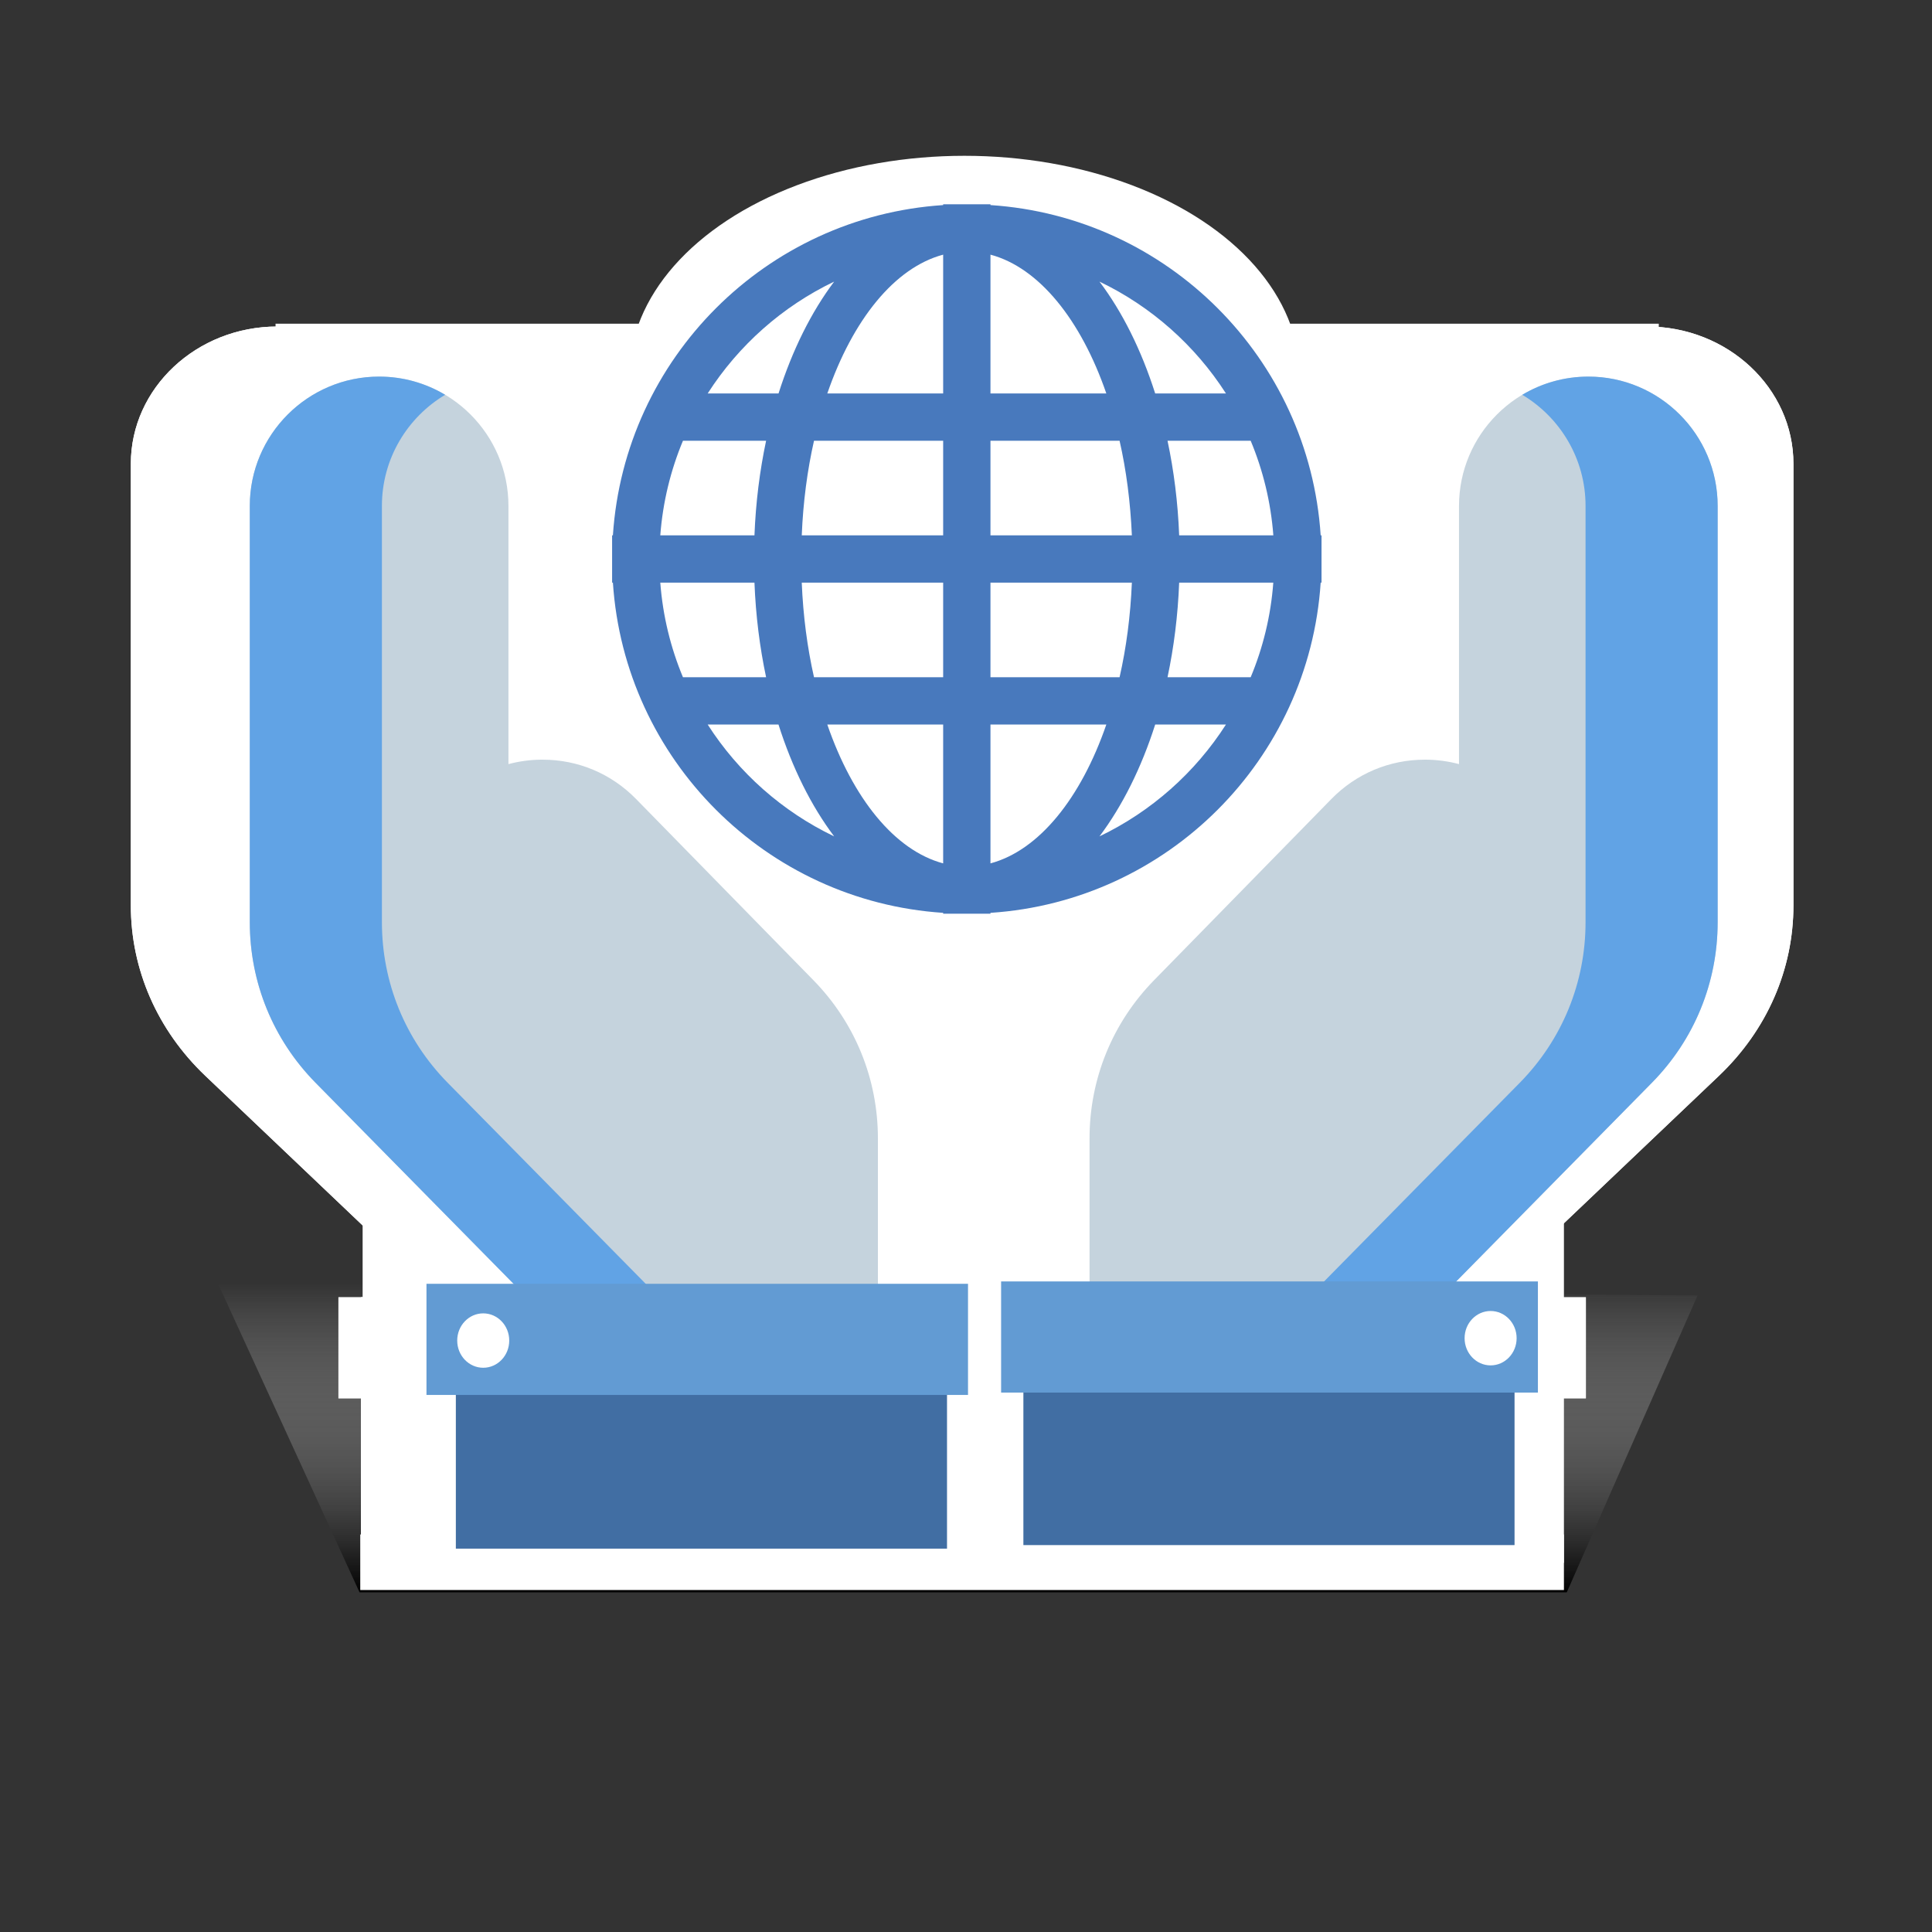 <?xml version="1.0" encoding="utf-8"?>
<!-- Generator: Adobe Illustrator 16.0.0, SVG Export Plug-In . SVG Version: 6.00 Build 0)  -->
<!DOCTYPE svg PUBLIC "-//W3C//DTD SVG 1.1//EN" "http://www.w3.org/Graphics/SVG/1.1/DTD/svg11.dtd">
<svg version="1.1" xmlns="http://www.w3.org/2000/svg" xmlns:xlink="http://www.w3.org/1999/xlink" x="0px" y="0px" width="256px"
	 height="256px" viewBox="-78 -78 256 256" enable-background="new -78 -78 256 256" xml:space="preserve">
<rect x="-78" y="-78" width="256" height="256" fill="#333333" stroke="none"/>
<g id="Capa_2">
	<linearGradient id="SVGID_1_" gradientUnits="userSpaceOnUse" x1="48.895" y1="132.992" x2="48.895" y2="92.019">
		<stop  offset="0" style="stop-color:#000000"/>
		<stop  offset="1" style="stop-color:#FFFFFF;stop-opacity:0"/>
	</linearGradient>
	<polygon fill="url(#SVGID_1_)" points="129.607,132.992 146.932,93.663 -49.143,92.02 -30.357,132.992 	"/>
	<g>
		<g>
			<path fill="#FFFFFF" d="M140.23-34.734c-10.704,0-19.407,8.156-19.407,18.183V19.75c-1.577-0.394-3.214-0.607-4.891-0.625
				c-0.08,0-0.155,0-0.234,0c-5.324,0-10.301,1.959-14.032,5.531L75.064,50.12c-6.253,5.981-9.694,13.885-9.694,22.258v33.056h7.15
				l33.906,0.341l43.352-41.235c6.359-6.057,9.859-14.076,9.859-22.57v-58.52C159.641-26.578,150.933-34.734,140.23-34.734z"/>
			<path fill="#FFFFFF" d="M33.607,72.376c0-8.371-3.441-16.274-9.694-22.257l-26.6-25.463c-3.734-3.572-8.708-5.531-14.032-5.531
				c-0.08,0-0.156,0-0.235,0c-1.677,0.018-3.314,0.229-4.89,0.625v-36.301c0-10.027-8.706-18.184-19.408-18.184
				c-10.703,0-19.413,8.157-19.413,18.184v58.52c0,8.494,3.504,16.514,9.862,22.572l43.348,41.233l33.912-0.341h7.147L33.607,72.376
				L33.607,72.376z"/>
		</g>
		<path fill="#FFFFFF" d="M140.23-34.734c-3.622,0-7.012,0.935-9.914,2.559c5.678,3.175,9.493,8.989,9.493,15.624v58.52
			c0,8.494-3.5,16.514-9.858,22.572l-42.992,40.893l19.473,0.341l43.349-41.235c6.359-6.057,9.86-14.076,9.86-22.57v-58.52
			C159.641-26.578,150.933-34.734,140.23-34.734z"/>
		<rect x="55.442" y="93.897" fill="#FFFFFF" width="73.714" height="35.653"/>
		<rect x="92.297" y="93.897" fill="#FFFFFF" width="36.854" height="35.653"/>
		<rect x="52.458" y="93.897" fill="#FFFFFF" width="79.68" height="13.385"/>
		<rect x="92.297" y="93.897" fill="#FFFFFF" width="39.837" height="13.385"/>
		<path fill="#FFFFFF" d="M-41.252-34.734c3.621,0,7.012,0.935,9.915,2.559c-5.68,3.175-9.496,8.989-9.496,15.624v58.52
			c0,8.494,3.501,16.514,9.859,22.572l42.993,40.893l-19.472,0.341l-43.35-41.233c-6.356-6.059-9.86-14.078-9.86-22.572v-58.52
			C-60.662-26.578-51.953-34.734-41.252-34.734z"/>
		<rect x="-30.177" y="93.897" fill="#FFFFFF" width="73.713" height="35.653"/>
		<rect x="-30.177" y="93.897" fill="#FFFFFF" width="36.854" height="35.653"/>
		<rect x="-33.155" y="93.897" fill="#FFFFFF" width="79.679" height="13.385"/>
		<rect x="-33.155" y="93.897" fill="#FFFFFF" width="39.836" height="13.385"/>
	</g>
	<path fill="#FFFFFF" d="M141.797-35.108H-41.488V68.295h65.928c-0.027,4.813,0.002,9.79,1.151,14.481
		c-1.86,4.836-3.047,9.907-3.373,15.025c-0.49,7.712,8.817,12.702,14.518,8.365c1.092,0.399,2.28,0.553,3.538,0.418
		c0.021,4.127,0.047,8.247-0.003,12.385c-2.279,10.186,15.095,12.859,17.98,2.54c1.089-3.903,0.789-7.928,0.789-11.934v-0.134
		c1.706-0.123,3.344-0.685,4.677-1.827c7.261-6.222,11.117-17.36,11.41-26.368c0.129-3.972,0.963-8.617,0.781-12.952h65.89V-35.108z
		"/>
	<rect x="-29.95" y="69.548" fill="#FFFFFF" width="159.178" height="59.536"/>
	<rect x="-30.264" y="125.324" fill="#FFFFFF" width="159.491" height="7.362"/>
	<ellipse fill="#FFFFFF" cx="49.795" cy="-28.214" rx="44.417" ry="29.141"/>
</g>
<g id="Layer_1">
	<g>
		<path fill="#C5D3DD" d="M132.463-28.099c-9.449,0-17.137,7.686-17.137,17.136v34.212c-1.391-0.371-2.838-0.571-4.315-0.589
			c-0.069,0-0.138,0-0.205,0c-4.703,0-9.096,1.846-12.391,5.212l-23.486,24c-5.52,5.636-8.559,13.085-8.559,20.976v31.153h6.315
			l29.933,0.322l38.273-38.862c5.614-5.708,8.706-13.266,8.706-21.272v-55.152C149.6-20.413,141.911-28.099,132.463-28.099z"/>
		<path fill="#C5D3DD" d="M38.327,72.846c0-7.889-3.037-15.338-8.559-20.976L6.284,27.873C2.986,24.506-1.404,22.66-6.105,22.66
			c-0.071,0-0.137,0-0.208,0c-1.479,0.018-2.926,0.216-4.315,0.589v-34.212c0-9.45-7.687-17.138-17.136-17.138
			c-9.451,0-17.139,7.688-17.139,17.138v55.152c0,8.006,3.093,15.564,8.707,21.274l38.271,38.86l29.939-0.322h6.312L38.327,72.846
			L38.327,72.846z"/>
	</g>
	<path fill="#61A3E5" d="M132.463-28.099c-3.195,0-6.192,0.882-8.754,2.411c5.014,2.993,8.385,8.472,8.385,14.725v55.152
		c0,8.006-3.092,15.564-8.706,21.274l-37.959,38.538l17.191,0.322l38.273-38.862c5.617-5.708,8.706-13.266,8.706-21.272v-55.152
		C149.6-20.413,141.911-28.099,132.463-28.099z"/>
	<rect x="57.604" y="93.132" fill="#416EA3" width="65.081" height="33.601"/>
	<path fill="#61A3E5" d="M-27.764-28.099c3.195,0,6.19,0.882,8.752,2.411c-5.014,2.993-8.383,8.472-8.383,14.725v55.152
		c0,8.006,3.091,15.564,8.705,21.274l37.959,38.538l-17.192,0.322l-38.273-38.86c-5.611-5.71-8.705-13.268-8.705-21.274v-55.152
		C-44.901-20.413-37.212-28.099-27.764-28.099z"/>
	<g>
		<path fill="#4879BD" d="M96.997-7.065c-1.542-23.462-20.293-42.219-43.755-43.761v-0.106h-3.133h-3.135v0.106
			C23.512-49.284,4.756-30.527,3.213-7.065H3.107v3.134v3.134h0.106c1.542,23.462,20.298,42.213,43.761,43.754v0.113h3.135h3.133
			v-0.113c23.462-1.541,42.213-20.292,43.755-43.754h0.113v-3.134v-3.134H96.997z M32.53-40.686
			c-3.027,4.024-5.541,9.069-7.37,14.821h-9.388C19.858-32.238,25.661-37.396,32.53-40.686z M12.495-19.597h11.017
			c-0.84,3.96-1.373,8.165-1.542,12.532H9.492C9.825-11.477,10.866-15.694,12.495-19.597z M9.492-0.796H21.97
			c0.169,4.368,0.702,8.572,1.542,12.532H12.495C10.866,7.833,9.825,3.615,9.492-0.796z M15.771,18.004h9.382
			c1.83,5.752,4.343,10.797,7.376,14.82C25.661,29.534,19.858,24.383,15.771,18.004z M46.974,36.402
			c-6.442-1.723-11.987-8.642-15.352-18.398h15.352V36.402z M46.974,11.736H29.86c-0.885-3.903-1.442-8.121-1.623-12.532h18.737
			V11.736z M46.974-7.065H28.237c0.181-4.412,0.738-8.629,1.623-12.532h17.114V-7.065z M46.974-25.865H31.622
			c3.365-9.757,8.91-16.675,15.352-18.392V-25.865z M84.444-25.865h-9.376c-1.836-5.752-4.342-10.797-7.382-14.821
			C74.549-37.396,80.357-32.238,84.444-25.865z M53.242-44.257c6.435,1.717,11.987,8.635,15.353,18.392H53.242V-44.257z
			 M53.242-19.597h17.108c0.89,3.903,1.436,8.121,1.629,12.532H53.242V-19.597z M53.242-0.796h18.737
			c-0.183,4.412-0.739,8.629-1.629,12.532H53.242V-0.796z M53.242,36.402V18.004h15.353C65.229,27.76,59.677,34.679,53.242,36.402z
			 M67.687,32.824c3.027-4.029,5.546-9.068,7.382-14.82h9.376C80.357,24.383,74.549,29.534,67.687,32.824z M87.722,11.736H76.704
			c0.84-3.96,1.373-8.165,1.542-12.532h12.472C90.391,3.615,89.351,7.833,87.722,11.736z M78.246-7.065
			c-0.169-4.368-0.702-8.572-1.542-12.532h11.018c1.629,3.903,2.669,8.121,3.002,12.532H78.246z"/>
	</g>
	<rect x="-17.598" y="93.601" fill="#416EA3" width="65.082" height="33.602"/>
	<rect x="-21.49" y="92.11" fill="#629BD3" width="71.757" height="14.727"/>
	<rect x="54.652" y="91.797" fill="#629BD3" width="71.129" height="14.728"/>
	<ellipse fill="#FFFFFF" cx="-13.97" cy="99.631" rx="3.447" ry="3.604"/>
	<ellipse fill="#FFFFFF" cx="119.514" cy="99.317" rx="3.447" ry="3.603"/>
</g>
</svg>
